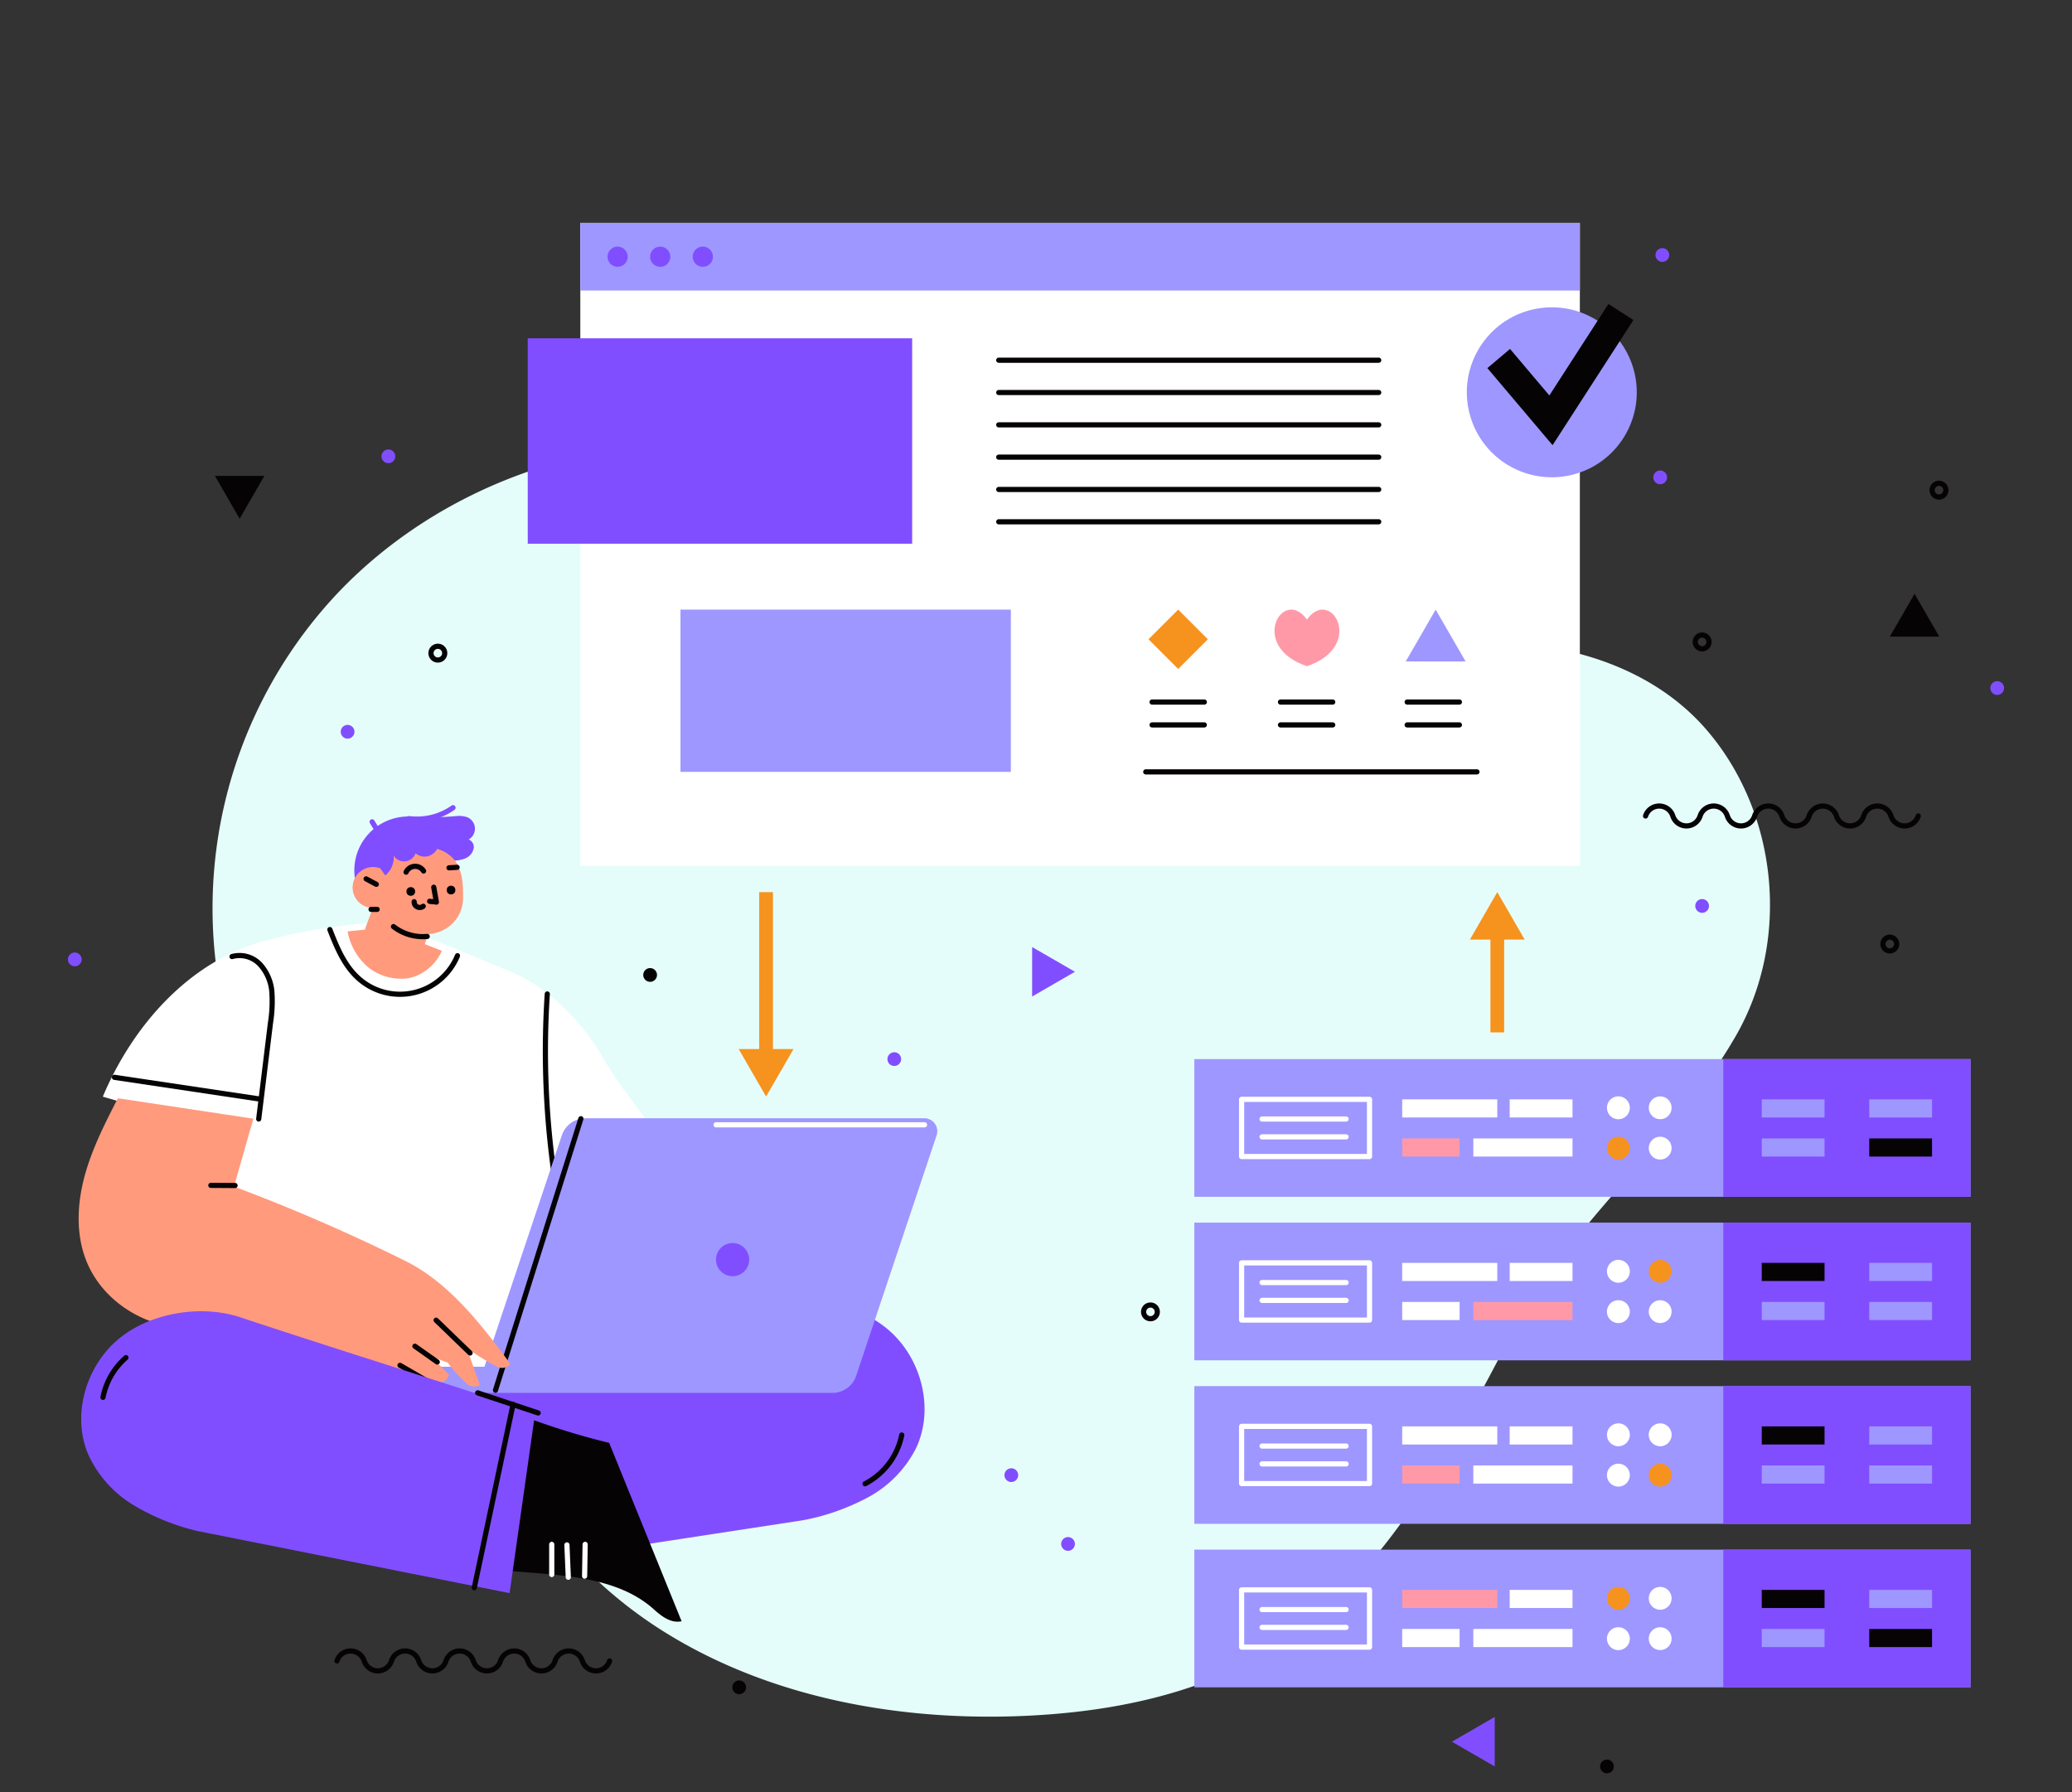 <svg xmlns="http://www.w3.org/2000/svg" xmlns:xlink="http://www.w3.org/1999/xlink" width="400" height="346" viewBox="0 0 400 346">
  <rect x="0" y="0" width="400" height="346" fill="#333333" stroke="none"/>
  <defs>
    <clipPath id="clip-path">
      <rect id="Rectángulo_422510" data-name="Rectángulo 422510" width="400" height="346" transform="translate(180 8777)" fill="#fff" stroke="#707070" stroke-width="1"/>
    </clipPath>
  </defs>
  <g id="Enmascarar_grupo_1208507" data-name="Enmascarar grupo 1208507" transform="translate(-180 -8777)" clip-path="url(#clip-path)">
    <g id="Grupo_1228663" data-name="Grupo 1228663" transform="translate(1529.41 121.607)">
      <g id="OBJECTS" transform="translate(-1336.295 8698.42)">
        <path id="Trazado_1218141" data-name="Trazado 1218141" d="M334.17,168.93c-13.616-16.106-37.651-19.76-58.734-15.947-16.621,3.006-34.781-1.883-48.27-11.789-24.63-18.089-56.436-26.688-87.288-27.639-26.347-.812-52.841,10.079-70.6,29.021A88.7,88.7,0,0,0,46.1,213.6L95.752,284.24c1.085,23.552,16.106,45.3,36.421,58.17s45.3,17.547,69.528,16.555c13.053-.534,26.162-2.668,38.171-7.669,28.155-11.725,42.607-39.826,56.552-66.338,11.091-21.084,31.319-36.7,43.176-57.383C350.038,209.363,347.786,185.037,334.17,168.93Z" transform="translate(-17.553 -70.744)" fill="#e5fdfa"/>
        <g id="Grupo_1228618" data-name="Grupo 1228618" transform="translate(88.765 0)">
          <g id="Grupo_1228616" data-name="Grupo 1228616">
            <rect id="Rectángulo_422512" data-name="Rectángulo 422512" width="192.961" height="124.115" transform="translate(10.149)" fill="#fff"/>
            <g id="Grupo_1228610" data-name="Grupo 1228610" transform="translate(10.149)">
              <rect id="Rectángulo_422513" data-name="Rectángulo 422513" width="192.961" height="13.057" fill="#9e97ff"/>
              <path id="Trazado_1218142" data-name="Trazado 1218142" d="M156.127,62.844a1.947,1.947,0,1,0-1.947,1.947A1.947,1.947,0,0,0,156.127,62.844Z" transform="translate(-146.98 -56.315)" fill="#814eff"/>
              <path id="Trazado_1218143" data-name="Trazado 1218143" d="M165.959,62.844a1.947,1.947,0,1,0-1.947,1.947A1.947,1.947,0,0,0,165.959,62.844Z" transform="translate(-148.587 -56.315)" fill="#814eff"/>
              <path id="Trazado_1218144" data-name="Trazado 1218144" d="M175.791,62.844a1.947,1.947,0,1,0-1.947,1.947A1.947,1.947,0,0,0,175.791,62.844Z" transform="translate(-150.195 -56.315)" fill="#814eff"/>
            </g>
            <rect id="Rectángulo_422514" data-name="Rectángulo 422514" width="74.212" height="39.652" transform="translate(0 22.276)" fill="#814eff"/>
            <rect id="Rectángulo_422515" data-name="Rectángulo 422515" width="63.781" height="31.324" transform="translate(29.483 74.649)" fill="#9e97ff"/>
            <g id="Grupo_1228611" data-name="Grupo 1228611" transform="translate(90.925 26.507)">
              <line id="Línea_2221" data-name="Línea 2221" x2="73.357" fill="none" stroke="#060305" stroke-linecap="round" stroke-linejoin="round" stroke-miterlimit="10" stroke-width="1"/>
              <line id="Línea_2222" data-name="Línea 2222" x2="73.357" transform="translate(0 6.238)" fill="none" stroke="#060305" stroke-linecap="round" stroke-linejoin="round" stroke-miterlimit="10" stroke-width="1"/>
              <line id="Línea_2223" data-name="Línea 2223" x2="73.357" transform="translate(0 12.476)" fill="none" stroke="#060305" stroke-linecap="round" stroke-linejoin="round" stroke-miterlimit="10" stroke-width="1"/>
              <line id="Línea_2224" data-name="Línea 2224" x2="73.357" transform="translate(0 18.713)" fill="none" stroke="#060305" stroke-linecap="round" stroke-linejoin="round" stroke-miterlimit="10" stroke-width="1"/>
              <line id="Línea_2225" data-name="Línea 2225" x2="73.357" transform="translate(0 24.951)" fill="none" stroke="#060305" stroke-linecap="round" stroke-linejoin="round" stroke-miterlimit="10" stroke-width="1"/>
              <line id="Línea_2226" data-name="Línea 2226" x2="73.357" transform="translate(0 31.19)" fill="none" stroke="#060305" stroke-linecap="round" stroke-linejoin="round" stroke-miterlimit="10" stroke-width="1"/>
            </g>
            <g id="Grupo_1228615" data-name="Grupo 1228615" transform="translate(119.308 74.648)">
              <line id="Línea_2227" data-name="Línea 2227" x2="63.94" transform="translate(0 31.324)" fill="none" stroke="#060305" stroke-linecap="round" stroke-linejoin="round" stroke-miterlimit="10" stroke-width="1"/>
              <g id="Grupo_1228612" data-name="Grupo 1228612" transform="translate(0.531 0.002)">
                <rect id="Rectángulo_422516" data-name="Rectángulo 422516" width="8.102" height="8.102" transform="translate(0 5.729) rotate(-45)" fill="#f6921e"/>
                <line id="Línea_2228" data-name="Línea 2228" x2="10.085" transform="translate(0.689 17.843)" fill="none" stroke="#060305" stroke-linecap="round" stroke-linejoin="round" stroke-miterlimit="10" stroke-width="1"/>
                <line id="Línea_2229" data-name="Línea 2229" x2="10.085" transform="translate(0.689 22.257)" fill="none" stroke="#060305" stroke-linecap="round" stroke-linejoin="round" stroke-miterlimit="10" stroke-width="1"/>
              </g>
              <g id="Grupo_1228613" data-name="Grupo 1228613" transform="translate(24.852)">
                <path id="Trazado_1218145" data-name="Trazado 1218145" d="M312.419,146.575c-4.659-6.461-11.388,5.167,0,9.01C323.807,151.742,317.077,140.114,312.419,146.575Z" transform="translate(-306.156 -144.658)" fill="#ff99a8"/>
                <line id="Línea_2230" data-name="Línea 2230" x2="10.085" transform="translate(1.158 17.845)" fill="none" stroke="#060305" stroke-linecap="round" stroke-linejoin="round" stroke-miterlimit="10" stroke-width="1"/>
                <line id="Línea_2231" data-name="Línea 2231" x2="10.085" transform="translate(1.158 22.259)" fill="none" stroke="#060305" stroke-linecap="round" stroke-linejoin="round" stroke-miterlimit="10" stroke-width="1"/>
              </g>
              <g id="Grupo_1228614" data-name="Grupo 1228614" transform="translate(50.196 0)">
                <path id="Trazado_1218146" data-name="Trazado 1218146" d="M342.225,144.659l-5.771,10H348Z" transform="translate(-336.454 -144.659)" fill="#9e97ff"/>
                <line id="Línea_2232" data-name="Línea 2232" x2="10.085" transform="translate(0.27 17.844)" fill="none" stroke="#060305" stroke-linecap="round" stroke-linejoin="round" stroke-miterlimit="10" stroke-width="1"/>
                <line id="Línea_2233" data-name="Línea 2233" x2="10.085" transform="translate(0.27 22.258)" fill="none" stroke="#060305" stroke-linecap="round" stroke-linejoin="round" stroke-miterlimit="10" stroke-width="1"/>
              </g>
            </g>
          </g>
          <g id="Grupo_1228617" data-name="Grupo 1228617" transform="translate(177.961 12.966)">
            <circle id="Elipse_13371" data-name="Elipse 13371" cx="16.403" cy="16.403" r="16.403" transform="translate(0 7.539) rotate(-13.286)" fill="#9e97ff"/>
            <path id="Trazado_1218147" data-name="Trazado 1218147" d="M367.872,101.389,355.285,86.509l4.376-3.7,7.591,8.978,11.407-17.664,4.814,3.108Z" transform="translate(-347.99 -71.444)" fill="#060305"/>
          </g>
        </g>
        <g id="Grupo_1228619" data-name="Grupo 1228619" transform="translate(0 4.871)">
          <path id="Trazado_1218148" data-name="Trazado 1218148" d="M258.494,227.3l-8.269-4.774v9.548Z" transform="translate(-64.087 -87.612)" fill="#814eff"/>
          <path id="Trazado_1218149" data-name="Trazado 1218149" d="M347.1,404.976l8.269,4.774V400.2Z" transform="translate(-79.926 -116.662)" fill="#814eff"/>
          <path id="Trazado_1218150" data-name="Trazado 1218150" d="M452.939,141.013l-4.774,8.269h9.548Z" transform="translate(-96.449 -74.285)" fill="#060305"/>
          <path id="Trazado_1218151" data-name="Trazado 1218151" d="M226.154,431.943l-4.774,8.269h9.548Z" transform="translate(-59.37 -121.852)" fill="none" stroke="#060305" stroke-linecap="round" stroke-linejoin="round" stroke-miterlimit="10" stroke-width="1"/>
          <path id="Trazado_1218152" data-name="Trazado 1218152" d="M66.4,122.071,71.17,113.8H61.622Z" transform="translate(-33.25 -69.836)" fill="#060305"/>
          <circle id="Elipse_13372" data-name="Elipse 13372" cx="1.326" cy="1.326" r="1.326" transform="translate(158.202 155.221)" fill="#814eff"/>
          <path id="Trazado_1218153" data-name="Trazado 1218153" d="M405.914,212.784a1.326,1.326,0,1,0-1.326,1.326A1.326,1.326,0,0,0,405.914,212.784Z" transform="translate(-89.108 -85.803)" fill="#814eff"/>
          <path id="Trazado_1218154" data-name="Trazado 1218154" d="M246.488,344.137a1.326,1.326,0,1,0-1.326,1.326A1.326,1.326,0,0,0,246.488,344.137Z" transform="translate(-63.042 -107.279)" fill="#814eff"/>
          <circle id="Elipse_13373" data-name="Elipse 13373" cx="1.326" cy="1.326" r="1.326" transform="translate(207.653 204.015)" fill="none" stroke="#060305" stroke-linecap="round" stroke-linejoin="round" stroke-miterlimit="10" stroke-width="1"/>
          <path id="Trazado_1218155" data-name="Trazado 1218155" d="M405.914,151.857a1.326,1.326,0,1,0-1.326,1.326A1.326,1.326,0,0,0,405.914,151.857Z" transform="translate(-89.108 -75.841)" fill="none" stroke="#060305" stroke-linecap="round" stroke-linejoin="round" stroke-miterlimit="10" stroke-width="1"/>
          <path id="Trazado_1218156" data-name="Trazado 1218156" d="M396.738,62.569a1.326,1.326,0,1,0-1.326,1.326A1.326,1.326,0,0,0,396.738,62.569Z" transform="translate(-87.607 -61.243)" fill="#814eff"/>
          <path id="Trazado_1218157" data-name="Trazado 1218157" d="M93.314,172.593a1.326,1.326,0,1,0-1.326,1.326A1.326,1.326,0,0,0,93.314,172.593Z" transform="translate(-37.998 -79.232)" fill="#814eff"/>
          <path id="Trazado_1218158" data-name="Trazado 1218158" d="M460.579,116.838a1.326,1.326,0,1,0-1.326,1.326A1.326,1.326,0,0,0,460.579,116.838Z" transform="translate(-98.045 -70.116)" fill="none" stroke="#060305" stroke-linecap="round" stroke-linejoin="round" stroke-miterlimit="10" stroke-width="1"/>
          <path id="Trazado_1218159" data-name="Trazado 1218159" d="M449.232,221.576a1.326,1.326,0,1,0-1.326,1.326A1.326,1.326,0,0,0,449.232,221.576Z" transform="translate(-96.19 -87.24)" fill="none" stroke="#060305" stroke-linecap="round" stroke-linejoin="round" stroke-miterlimit="10" stroke-width="1"/>
          <path id="Trazado_1218160" data-name="Trazado 1218160" d="M474.011,162.5a1.326,1.326,0,1,0-1.326,1.326A1.326,1.326,0,0,0,474.011,162.5Z" transform="translate(-100.241 -77.581)" fill="#814eff"/>
          <path id="Trazado_1218161" data-name="Trazado 1218161" d="M396.235,113.881a1.326,1.326,0,1,0-1.326,1.326A1.326,1.326,0,0,0,396.235,113.881Z" transform="translate(-87.525 -69.632)" fill="#814eff"/>
          <path id="Trazado_1218162" data-name="Trazado 1218162" d="M114.142,154.448a1.326,1.326,0,1,0-1.326,1.326A1.326,1.326,0,0,0,114.142,154.448Z" transform="translate(-41.404 -76.265)" fill="none" stroke="#060305" stroke-linecap="round" stroke-linejoin="round" stroke-miterlimit="10" stroke-width="1"/>
          <path id="Trazado_1218163" data-name="Trazado 1218163" d="M163.131,228.711a1.326,1.326,0,1,0-1.326,1.326A1.326,1.326,0,0,0,163.131,228.711Z" transform="translate(-49.413 -88.407)" fill="#060305"/>
          <path id="Trazado_1218164" data-name="Trazado 1218164" d="M30.357,225.119a1.326,1.326,0,1,0-1.326,1.326A1.326,1.326,0,0,0,30.357,225.119Z" transform="translate(-27.705 -87.82)" fill="#814eff"/>
          <path id="Trazado_1218165" data-name="Trazado 1218165" d="M102.724,109.028a1.326,1.326,0,1,0-1.326,1.326A1.326,1.326,0,0,0,102.724,109.028Z" transform="translate(-39.537 -68.839)" fill="#814eff"/>
          <path id="Trazado_1218166" data-name="Trazado 1218166" d="M183.683,393.1a1.326,1.326,0,1,0-1.326,1.326A1.326,1.326,0,0,0,183.683,393.1Z" transform="translate(-52.773 -115.285)" fill="#060305"/>
          <path id="Trazado_1218167" data-name="Trazado 1218167" d="M259.576,360.015a1.326,1.326,0,1,0-1.326,1.326A1.326,1.326,0,0,0,259.576,360.015Z" transform="translate(-65.182 -109.875)" fill="#814eff"/>
          <path id="Trazado_1218168" data-name="Trazado 1218168" d="M383.951,411.357a1.326,1.326,0,1,0-1.326,1.326A1.326,1.326,0,0,0,383.951,411.357Z" transform="translate(-85.517 -118.269)" fill="#060305"/>
          <path id="Trazado_1218169" data-name="Trazado 1218169" d="M196.216,451.407a1.326,1.326,0,1,0-1.326,1.326A1.326,1.326,0,0,0,196.216,451.407Z" transform="translate(-54.823 -124.817)" fill="#814eff"/>
        </g>
        <g id="Grupo_1228620" data-name="Grupo 1228620" transform="translate(51.93 112.568)">
          <path id="Trazado_1218170" data-name="Trazado 1218170" d="M444.434,191.908h0a2.765,2.765,0,0,1-5.264,0h0a2.765,2.765,0,0,0-5.264,0h0a2.765,2.765,0,0,1-5.264,0h0a2.765,2.765,0,0,0-5.264,0h0a2.765,2.765,0,0,1-5.264,0h0a2.765,2.765,0,0,0-5.264,0h0a2.765,2.765,0,0,1-5.264,0h0a2.765,2.765,0,0,0-5.264,0h0a2.765,2.765,0,0,1-5.264,0h0a2.765,2.765,0,0,0-5.264,0" transform="translate(-139.163 -189.99)" fill="none" stroke="#060305" stroke-linecap="round" stroke-linejoin="round" stroke-miterlimit="10" stroke-width="1"/>
          <path id="Trazado_1218171" data-name="Trazado 1218171" d="M142.426,386.893h0a2.765,2.765,0,0,1-5.264,0h0a2.765,2.765,0,0,0-5.264,0h0a2.765,2.765,0,0,1-5.264,0h0a2.765,2.765,0,0,0-5.264,0h0a2.765,2.765,0,0,1-5.264,0h0a2.765,2.765,0,0,0-5.264,0h0a2.765,2.765,0,0,1-5.264,0h0a2.765,2.765,0,0,0-5.264,0h0a2.765,2.765,0,0,1-5.264,0h0a2.765,2.765,0,0,0-5.264,0" transform="translate(-89.785 -221.87)" fill="none" stroke="#060305" stroke-linecap="round" stroke-linejoin="round" stroke-miterlimit="10" stroke-width="1"/>
          <path id="Trazado_1218172" data-name="Trazado 1218172" d="M406.7,423.743h0a2.765,2.765,0,0,1-5.264,0h0a2.765,2.765,0,0,0-5.264,0h0a2.765,2.765,0,0,1-5.264,0h0a2.765,2.765,0,0,0-5.264,0h0a2.765,2.765,0,0,1-5.264,0h0a2.765,2.765,0,0,0-5.264,0h0a2.765,2.765,0,0,1-5.264,0h0a2.765,2.765,0,0,0-5.264,0h0a2.765,2.765,0,0,1-5.264,0h0a2.765,2.765,0,0,0-5.264,0" transform="translate(-132.993 -227.895)" fill="none" stroke="#060305" stroke-linecap="round" stroke-linejoin="round" stroke-miterlimit="10" stroke-width="1"/>
        </g>
        <g id="Grupo_1228632" data-name="Grupo 1228632" transform="translate(2.066 112.889)">
          <g id="Grupo_1228621" data-name="Grupo 1228621" transform="translate(75.786 95.089)">
            <path id="Trazado_1218173" data-name="Trazado 1218173" d="M178.482,304.9c7.766-2.2,17.72-.048,23.568,5.515s8.052,14.895,4.594,22.187a22.173,22.173,0,0,1-9.218,9.453,43.65,43.65,0,0,1-12.6,4.447l-60.676,9.283q-1.69-17.5-3.381-34.992C139.818,315.4,159.437,310.285,178.482,304.9Z" transform="translate(-120.773 -304.047)" fill="#814eff"/>
            <path id="Trazado_1218174" data-name="Trazado 1218174" d="M211.663,344.548a13.655,13.655,0,0,0,7.087-9.409" transform="translate(-135.633 -309.131)" fill="none" stroke="#060305" stroke-linecap="round" stroke-linejoin="round" stroke-miterlimit="10" stroke-width="1"/>
          </g>
          <g id="Grupo_1228622" data-name="Grupo 1228622" transform="translate(4.668 22.258)">
            <path id="Trazado_1218175" data-name="Trazado 1218175" d="M132.207,242.85c-4.086-7.043-10.33-13.359-17.835-16.517-5.989-2.52-11.786-4.873-17.776-7.394a4.806,4.806,0,0,1-5.008,2.093,5.141,5.141,0,0,1-3.906-4.05,108.163,108.163,0,0,0-20.869,3.511c-14.379,3.9-25.274,16.28-31.058,30.01,3.573,1.036,6.908,2.022,10.481,3.057,1.542,13.056,3.156,25.74,4.7,38.8,17.285,2.5,34.976,4.782,50.679,12.428l19.632.178c3.283-13.5,6.7-26.856,9.98-40.356,3.857-2.06,8.124-4.057,11.981-6.118C139.554,253.248,135.413,248.376,132.207,242.85Z" transform="translate(-35.755 -216.982)" fill="#fff"/>
            <path id="Trazado_1218176" data-name="Trazado 1218176" d="M88.155,218.495c1.338,3.458,2.816,7.03,5.6,9.484a11.993,11.993,0,0,0,19.034-4.435" transform="translate(-44.322 -217.229)" fill="none" stroke="#060305" stroke-linecap="round" stroke-linejoin="round" stroke-miterlimit="10" stroke-width="1"/>
            <path id="Trazado_1218177" data-name="Trazado 1218177" d="M138.259,233.355a168.61,168.61,0,0,0,1.647,37" transform="translate(-52.455 -219.659)" fill="none" stroke="#060305" stroke-linecap="round" stroke-linejoin="round" stroke-miterlimit="10" stroke-width="1"/>
            <path id="Trazado_1218178" data-name="Trazado 1218178" d="M70.726,256.031l2.266-18.517a26.568,26.568,0,0,0,.279-5.927A8.94,8.94,0,0,0,71,226.214a5.435,5.435,0,0,0-5.427-1.534" transform="translate(-40.63 -218.204)" fill="none" stroke="#060305" stroke-linecap="round" stroke-linejoin="round" stroke-miterlimit="10" stroke-width="1"/>
            <path id="Trazado_1218179" data-name="Trazado 1218179" d="M38.44,252.592l28.05,4.191" transform="translate(-36.194 -222.804)" fill="none" stroke="#060305" stroke-linecap="round" stroke-linejoin="round" stroke-miterlimit="10" stroke-width="1"/>
          </g>
          <g id="Grupo_1228623" data-name="Grupo 1228623" transform="translate(47.562 59.946)">
            <path id="Trazado_1218180" data-name="Trazado 1218180" d="M132.751,265.343,117.811,310h-28.9a1.86,1.86,0,0,0-1.568,2.869,4.987,4.987,0,0,0,4.119,2.181H185a4.83,4.83,0,0,0,4.577-3.307L205.1,265.344a2.507,2.507,0,0,0-2.366-3.308h-65.4A4.831,4.831,0,0,0,132.751,265.343Z" transform="translate(-87.033 -262.036)" fill="#9e97ff"/>
            <path id="Trazado_1218181" data-name="Trazado 1218181" d="M183.673,294.022a3.2,3.2,0,1,0-3.2,3.212A3.2,3.2,0,0,0,183.673,294.022Z" transform="translate(-101.788 -266.741)" fill="#814eff"/>
            <line id="Línea_2234" data-name="Línea 2234" x1="16.492" y2="52.414" transform="translate(32.905 0.088)" fill="none" stroke="#060305" stroke-linecap="round" stroke-linejoin="round" stroke-miterlimit="10" stroke-width="1"/>
            <line id="Línea_2235" data-name="Línea 2235" x1="40.247" transform="translate(75.493 1.267)" fill="none" stroke="#fff" stroke-linecap="round" stroke-linejoin="round" stroke-miterlimit="10" stroke-width="1"/>
          </g>
          <g id="Grupo_1228624" data-name="Grupo 1228624" transform="translate(0 56.086)">
            <path id="Trazado_1218182" data-name="Trazado 1218182" d="M93.368,288.885a353.167,353.167,0,0,0-33.2-14.417q1.87-6.55,3.738-13.1l-26.165-3.946c-2.414,4.717-4.844,9.472-6.289,14.57s-1.855,10.625-.215,15.664c2.446,7.514,9.452,12.767,17.266,13.945a437.96,437.96,0,0,1,49.1,10.375,5.737,5.737,0,0,0,2.373.3,1.963,1.963,0,0,0,1.7-1.483l-2.694-2.737a3.983,3.983,0,0,0-1.4-1.051c1.229.426,2.627,1.031,3.855,1.457a27.942,27.942,0,0,0,3.753,4.131,2.143,2.143,0,0,0,2.449.167c-.889-2.434-1.689-4.725-2.578-7.16a48.6,48.6,0,0,0,6.05,3.718,2.1,2.1,0,0,0,2.417-.606C107.972,301.143,101.749,293.1,93.368,288.885Z" transform="translate(-30.174 -257.421)" fill="#ff9a7d"/>
            <path id="Trazado_1218183" data-name="Trazado 1218183" d="M65.363,277.55l-4.679-.03" transform="translate(-35.163 -260.707)" fill="none" stroke="#060305" stroke-linecap="round" stroke-linejoin="round" stroke-miterlimit="10" stroke-width="1"/>
            <path id="Trazado_1218184" data-name="Trazado 1218184" d="M112.669,308.634l6.557,6.334" transform="translate(-43.662 -265.794)" fill="none" stroke="#060305" stroke-linecap="round" stroke-linejoin="round" stroke-miterlimit="10" stroke-width="1"/>
            <path id="Trazado_1218185" data-name="Trazado 1218185" d="M107.782,314.644l4.314,3.047" transform="translate(-42.863 -266.777)" fill="none" stroke="#060305" stroke-linecap="round" stroke-linejoin="round" stroke-miterlimit="10" stroke-width="1"/>
            <path id="Trazado_1218186" data-name="Trazado 1218186" d="M104.341,319.053l5.926,3.432" transform="translate(-42.3 -267.498)" fill="none" stroke="#060305" stroke-linecap="round" stroke-linejoin="round" stroke-miterlimit="10" stroke-width="1"/>
          </g>
          <g id="Grupo_1228625" data-name="Grupo 1228625" transform="translate(81.705 117.395)">
            <path id="Trazado_1218187" data-name="Trazado 1218187" d="M148.561,335.924a138.55,138.55,0,0,1-16.771-5.211,66.888,66.888,0,0,0-3.589,29.828c9.978.961,21.538.815,28.988,7.522,1.553,1.4,3.315,2.729,5.359,2.3Z" transform="translate(-127.849 -330.713)" fill="#060305"/>
            <path id="Trazado_1218188" data-name="Trazado 1218188" d="M139.358,360.371v5.822" transform="translate(-129.73 -335.562)" fill="none" stroke="#fff" stroke-linecap="round" stroke-linejoin="round" stroke-miterlimit="10" stroke-width="1"/>
            <path id="Trazado_1218189" data-name="Trazado 1218189" d="M142.863,360.495q.132,3.121.262,6.24" transform="translate(-130.303 -335.582)" fill="none" stroke="#fff" stroke-linecap="round" stroke-linejoin="round" stroke-miterlimit="10" stroke-width="1"/>
            <path id="Trazado_1218190" data-name="Trazado 1218190" d="M147.048,360.371l-.105,6.134" transform="translate(-130.971 -335.562)" fill="none" stroke="#fff" stroke-linecap="round" stroke-linejoin="round" stroke-miterlimit="10" stroke-width="1"/>
          </g>
          <g id="Grupo_1228630" data-name="Grupo 1228630" transform="translate(51.924)">
            <g id="Grupo_1228626" data-name="Grupo 1228626" transform="translate(1.313)">
              <path id="Trazado_1218191" data-name="Trazado 1218191" d="M106.337,192.479a12.136,12.136,0,0,0,8.563-2.106" transform="translate(-95.863 -190.373)" fill="none" stroke="#814eff" stroke-linecap="round" stroke-linejoin="round" stroke-miterlimit="10" stroke-width="1"/>
              <path id="Trazado_1218192" data-name="Trazado 1218192" d="M97.907,193.628l.709,1.165" transform="translate(-94.485 -190.905)" fill="none" stroke="#814eff" stroke-linecap="round" stroke-linejoin="round" stroke-miterlimit="10" stroke-width="1"/>
              <path id="Trazado_1218193" data-name="Trazado 1218193" d="M115.866,196.822a2.395,2.395,0,0,0-.186-4.269,4.823,4.823,0,0,0-2.175-.256,56.427,56.427,0,0,1-8.139.153,10.4,10.4,0,0,0-11.182,13.138l16.529,3.63a29.172,29.172,0,0,1,2.064-8.307,6.728,6.728,0,0,0,2.416-.428,2.667,2.667,0,0,0,1.6-1.754A1.54,1.54,0,0,0,115.866,196.822Z" transform="translate(-93.816 -190.685)" fill="#814eff"/>
            </g>
            <g id="Grupo_1228629" data-name="Grupo 1228629" transform="translate(0 7.951)">
              <path id="Trazado_1218194" data-name="Trazado 1218194" d="M110.433,219.553c-1.122-.458-2.151-.831-3.272-1.289.161-.6.448-1.335.609-1.932a7.221,7.221,0,0,0,4.76-2.1,6.785,6.785,0,0,0,2-4.7c.03-2.345-.026-4.847-1.2-6.874a6.532,6.532,0,0,0-3.8-2.774,2.848,2.848,0,0,1-1.906,1.441,2.726,2.726,0,0,1-2.256-.6,2.358,2.358,0,0,1-4.218.463,4.511,4.511,0,0,1-1.628,3.813c-.339-.441-.637-.927-.976-1.369a3.949,3.949,0,1,0-1.451,7.647c-.459,1.432-1.036,2.742-1.5,4.175-1.092.151-2.253.207-3.345.36a11.875,11.875,0,0,0,3.973,6.919,10.254,10.254,0,0,0,7.859,2.093A9.136,9.136,0,0,0,110.433,219.553Z" transform="translate(-92.247 -199.878)" fill="#ff9a7d"/>
              <g id="Grupo_1228627" data-name="Grupo 1228627" transform="translate(11.289 3.365)">
                <circle id="Elipse_13374" data-name="Elipse 13374" cx="0.837" cy="0.837" r="0.837" transform="translate(0.071 4.017)" fill="#060305"/>
                <circle id="Elipse_13375" data-name="Elipse 13375" cx="0.837" cy="0.837" r="0.837" transform="translate(7.841 3.745)" fill="#060305"/>
                <path id="Trazado_1218195" data-name="Trazado 1218195" d="M111.976,208.721q.252,1.439.505,2.878c-.388-.111-.915-.056-1.3-.167" transform="translate(-106.632 -204.688)" fill="none" stroke="#060305" stroke-linecap="round" stroke-linejoin="round" stroke-miterlimit="10" stroke-width="1"/>
                <path id="Trazado_1218196" data-name="Trazado 1218196" d="M105.743,205.028a1.921,1.921,0,0,1,3.378-.226" transform="translate(-105.743 -203.9)" fill="none" stroke="#060305" stroke-linecap="round" stroke-linejoin="round" stroke-miterlimit="10" stroke-width="1"/>
                <path id="Trazado_1218197" data-name="Trazado 1218197" d="M115.65,204.222l1.558-.093" transform="translate(-107.363 -203.938)" fill="none" stroke="#060305" stroke-linecap="round" stroke-linejoin="round" stroke-miterlimit="10" stroke-width="1"/>
                <path id="Trazado_1218198" data-name="Trazado 1218198" d="M107.607,212.064a1.076,1.076,0,0,0,1.752.876" transform="translate(-106.048 -205.235)" fill="none" stroke="#060305" stroke-linecap="round" stroke-linejoin="round" stroke-miterlimit="10" stroke-width="1"/>
              </g>
              <g id="Grupo_1228628" data-name="Grupo 1228628" transform="translate(3.573 5.785)">
                <path id="Trazado_1218199" data-name="Trazado 1218199" d="M96.518,206.794l1.97,1.053" transform="translate(-96.518 -206.794)" fill="none" stroke="#060305" stroke-linecap="round" stroke-linejoin="round" stroke-miterlimit="10" stroke-width="1"/>
                <path id="Trazado_1218200" data-name="Trazado 1218200" d="M97.66,213.836h1.169" transform="translate(-96.705 -207.945)" fill="none" stroke="#060305" stroke-linecap="round" stroke-linejoin="round" stroke-miterlimit="10" stroke-width="1"/>
                <path id="Trazado_1218201" data-name="Trazado 1218201" d="M102.836,217.807a9.275,9.275,0,0,0,6.509,1.907" transform="translate(-97.551 -208.595)" fill="none" stroke="#060305" stroke-linecap="round" stroke-linejoin="round" stroke-miterlimit="10" stroke-width="1"/>
              </g>
            </g>
          </g>
          <g id="Grupo_1228631" data-name="Grupo 1228631" transform="translate(0.497 97.205)">
            <path id="Trazado_1218202" data-name="Trazado 1218202" d="M61.465,307.735c-7.66-2.541-17.7-.836-23.79,4.46s-8.708,14.522-5.578,21.961a22.165,22.165,0,0,0,8.787,9.854,43.615,43.615,0,0,0,12.384,5l60.2,11.975,4.936-34.807C99.621,319.95,80.251,313.967,61.465,307.735Z" transform="translate(-30.769 -306.577)" fill="#814eff"/>
            <line id="Línea_2236" data-name="Línea 2236" x1="11.677" y1="3.881" transform="translate(76.539 15.751)" fill="none" stroke="#060305" stroke-linecap="round" stroke-linejoin="round" stroke-miterlimit="10" stroke-width="1"/>
            <path id="Trazado_1218203" data-name="Trazado 1218203" d="M128.972,328.062l-7.488,35.392" transform="translate(-45.601 -310.089)" fill="none" stroke="#060305" stroke-linecap="round" stroke-linejoin="round" stroke-miterlimit="10" stroke-width="1"/>
            <path id="Trazado_1218204" data-name="Trazado 1218204" d="M35.795,324.938a13.68,13.68,0,0,1,4.43-7.662" transform="translate(-31.591 -308.326)" fill="none" stroke="#060305" stroke-linecap="round" stroke-linejoin="round" stroke-miterlimit="10" stroke-width="1"/>
          </g>
        </g>
        <g id="Grupo_1228662" data-name="Grupo 1228662" transform="translate(129.491 129.188)">
          <g id="Grupo_1228637" data-name="Grupo 1228637">
            <g id="Grupo_1228634" data-name="Grupo 1228634" transform="translate(141.158)">
              <rect id="Rectángulo_422517" data-name="Rectángulo 422517" width="2.651" height="19.463" transform="translate(3.963 7.61)" fill="#f6921e"/>
              <g id="Grupo_1228633" data-name="Grupo 1228633">
                <path id="Trazado_1218205" data-name="Trazado 1218205" d="M361.83,219.015l-5.288-9.157-5.288,9.157Z" transform="translate(-351.254 -209.858)" fill="#f6921e"/>
              </g>
            </g>
            <g id="Grupo_1228636" data-name="Grupo 1228636">
              <rect id="Rectángulo_422518" data-name="Rectángulo 422518" width="2.651" height="31.844" transform="translate(3.963)" fill="#f6921e"/>
              <g id="Grupo_1228635" data-name="Grupo 1228635" transform="translate(0 30.296)">
                <path id="Trazado_1218206" data-name="Trazado 1218206" d="M182.506,246.076l5.288,9.157,5.288-9.157Z" transform="translate(-182.506 -246.076)" fill="#f6921e"/>
              </g>
            </g>
          </g>
          <g id="Grupo_1228643" data-name="Grupo 1228643" transform="translate(87.961 126.921)">
            <g id="Grupo_1228640" data-name="Grupo 1228640">
              <rect id="Rectángulo_422519" data-name="Rectángulo 422519" width="149.844" height="26.582" fill="#9e97ff"/>
              <rect id="Rectángulo_422520" data-name="Rectángulo 422520" width="18.358" height="3.5" transform="translate(40.127 7.769)" fill="#ff99a8"/>
              <rect id="Rectángulo_422521" data-name="Rectángulo 422521" width="12.123" height="3.5" transform="translate(60.879 7.769)" fill="#fff"/>
              <rect id="Rectángulo_422522" data-name="Rectángulo 422522" width="11.081" height="3.5" transform="translate(40.127 15.311)" fill="#fff"/>
              <rect id="Rectángulo_422523" data-name="Rectángulo 422523" width="19.143" height="3.5" transform="translate(53.859 15.311)" fill="#fff"/>
              <circle id="Elipse_13376" data-name="Elipse 13376" cx="2.209" cy="2.209" r="2.209" transform="translate(87.722 7.187)" fill="#fff"/>
              <circle id="Elipse_13377" data-name="Elipse 13377" cx="2.209" cy="2.209" r="2.209" transform="translate(87.722 14.975)" fill="#fff"/>
              <path id="Trazado_1218207" data-name="Trazado 1218207" d="M387.3,372.387a2.209,2.209,0,1,0-2.209,2.209A2.209,2.209,0,0,0,387.3,372.387Z" transform="translate(-303.228 -362.991)" fill="#f6921e"/>
              <path id="Trazado_1218208" data-name="Trazado 1218208" d="M387.3,381.7a2.209,2.209,0,1,0-2.209,2.209A2.209,2.209,0,0,0,387.3,381.7Z" transform="translate(-303.228 -364.513)" fill="#fff"/>
              <g id="Grupo_1228639" data-name="Grupo 1228639" transform="translate(9.125 7.769)">
                <rect id="Rectángulo_422524" data-name="Rectángulo 422524" width="24.694" height="11.043" fill="none" stroke="#fff" stroke-linecap="round" stroke-linejoin="round" stroke-miterlimit="10" stroke-width="1"/>
                <g id="Grupo_1228638" data-name="Grupo 1228638" transform="translate(3.952 3.799)">
                  <line id="Línea_2237" data-name="Línea 2237" x2="16.219" fill="none" stroke="#fff" stroke-linecap="round" stroke-linejoin="round" stroke-miterlimit="10" stroke-width="1"/>
                  <line id="Línea_2238" data-name="Línea 2238" x1="16.219" transform="translate(0 3.443)" fill="none" stroke="#fff" stroke-linecap="round" stroke-linejoin="round" stroke-miterlimit="10" stroke-width="1"/>
                </g>
              </g>
            </g>
            <g id="Grupo_1228642" data-name="Grupo 1228642" transform="translate(102.108)">
              <rect id="Rectángulo_422525" data-name="Rectángulo 422525" width="47.737" height="26.582" fill="#814eff"/>
              <g id="Grupo_1228641" data-name="Grupo 1228641" transform="translate(7.431 7.769)">
                <rect id="Rectángulo_422526" data-name="Rectángulo 422526" width="12.123" height="3.5" fill="#060305"/>
                <rect id="Rectángulo_422527" data-name="Rectángulo 422527" width="12.123" height="3.5" transform="translate(20.752)" fill="#9e97ff"/>
                <rect id="Rectángulo_422528" data-name="Rectángulo 422528" width="12.123" height="3.5" transform="translate(0 7.542)" fill="#9e97ff"/>
                <rect id="Rectángulo_422529" data-name="Rectángulo 422529" width="12.123" height="3.5" transform="translate(20.752 7.542)" fill="#060305"/>
              </g>
            </g>
          </g>
          <g id="Grupo_1228649" data-name="Grupo 1228649" transform="translate(87.961 32.23)">
            <g id="Grupo_1228646" data-name="Grupo 1228646">
              <rect id="Rectángulo_422530" data-name="Rectángulo 422530" width="149.844" height="26.582" fill="#9e97ff"/>
              <rect id="Rectángulo_422531" data-name="Rectángulo 422531" width="18.358" height="3.5" transform="translate(40.127 7.769)" fill="#fff"/>
              <rect id="Rectángulo_422532" data-name="Rectángulo 422532" width="12.123" height="3.5" transform="translate(60.879 7.769)" fill="#fff"/>
              <rect id="Rectángulo_422533" data-name="Rectángulo 422533" width="11.081" height="3.5" transform="translate(40.127 15.312)" fill="#ff99a8"/>
              <rect id="Rectángulo_422534" data-name="Rectángulo 422534" width="19.143" height="3.5" transform="translate(53.859 15.312)" fill="#fff"/>
              <circle id="Elipse_13378" data-name="Elipse 13378" cx="2.209" cy="2.209" r="2.209" transform="translate(87.722 7.188)" fill="#fff"/>
              <circle id="Elipse_13379" data-name="Elipse 13379" cx="2.209" cy="2.209" r="2.209" transform="translate(87.722 14.975)" fill="#fff"/>
              <path id="Trazado_1218209" data-name="Trazado 1218209" d="M387.3,259.19a2.209,2.209,0,1,0-2.209,2.209A2.209,2.209,0,0,0,387.3,259.19Z" transform="translate(-303.228 -249.793)" fill="#fff"/>
              <path id="Trazado_1218210" data-name="Trazado 1218210" d="M387.3,268.5a2.209,2.209,0,1,0-2.209,2.209A2.209,2.209,0,0,0,387.3,268.5Z" transform="translate(-303.228 -251.315)" fill="#f6921e"/>
              <g id="Grupo_1228645" data-name="Grupo 1228645" transform="translate(9.125 7.769)">
                <rect id="Rectángulo_422535" data-name="Rectángulo 422535" width="24.694" height="11.043" fill="none" stroke="#fff" stroke-linecap="round" stroke-linejoin="round" stroke-miterlimit="10" stroke-width="1"/>
                <g id="Grupo_1228644" data-name="Grupo 1228644" transform="translate(3.952 3.8)">
                  <line id="Línea_2239" data-name="Línea 2239" x2="16.219" fill="none" stroke="#fff" stroke-linecap="round" stroke-linejoin="round" stroke-miterlimit="10" stroke-width="1"/>
                  <line id="Línea_2240" data-name="Línea 2240" x1="16.219" transform="translate(0 3.442)" fill="none" stroke="#fff" stroke-linecap="round" stroke-linejoin="round" stroke-miterlimit="10" stroke-width="1"/>
                </g>
              </g>
            </g>
            <g id="Grupo_1228648" data-name="Grupo 1228648" transform="translate(102.108)">
              <rect id="Rectángulo_422536" data-name="Rectángulo 422536" width="47.737" height="26.582" fill="#814eff"/>
              <g id="Grupo_1228647" data-name="Grupo 1228647" transform="translate(7.431 7.769)">
                <rect id="Rectángulo_422537" data-name="Rectángulo 422537" width="12.123" height="3.5" fill="#9e97ff"/>
                <rect id="Rectángulo_422538" data-name="Rectángulo 422538" width="12.123" height="3.5" transform="translate(20.752)" fill="#9e97ff"/>
                <rect id="Rectángulo_422539" data-name="Rectángulo 422539" width="12.123" height="3.5" transform="translate(0 7.543)" fill="#9e97ff"/>
                <rect id="Rectángulo_422540" data-name="Rectángulo 422540" width="12.123" height="3.5" transform="translate(20.752 7.543)" fill="#060305"/>
              </g>
            </g>
          </g>
          <g id="Grupo_1228655" data-name="Grupo 1228655" transform="translate(87.961 63.794)">
            <g id="Grupo_1228652" data-name="Grupo 1228652">
              <rect id="Rectángulo_422541" data-name="Rectángulo 422541" width="149.844" height="26.582" fill="#9e97ff"/>
              <rect id="Rectángulo_422542" data-name="Rectángulo 422542" width="18.358" height="3.5" transform="translate(40.127 7.769)" fill="#fff"/>
              <rect id="Rectángulo_422543" data-name="Rectángulo 422543" width="12.123" height="3.5" transform="translate(60.879 7.769)" fill="#fff"/>
              <rect id="Rectángulo_422544" data-name="Rectángulo 422544" width="11.081" height="3.5" transform="translate(40.127 15.311)" fill="#fff"/>
              <rect id="Rectángulo_422545" data-name="Rectángulo 422545" width="19.143" height="3.5" transform="translate(53.859 15.311)" fill="#ff99a8"/>
              <circle id="Elipse_13380" data-name="Elipse 13380" cx="2.209" cy="2.209" r="2.209" transform="translate(87.722 7.187)" fill="#f6921e"/>
              <circle id="Elipse_13381" data-name="Elipse 13381" cx="2.209" cy="2.209" r="2.209" transform="translate(87.722 14.974)" fill="#fff"/>
              <path id="Trazado_1218211" data-name="Trazado 1218211" d="M387.3,296.922a2.209,2.209,0,1,0-2.209,2.209A2.209,2.209,0,0,0,387.3,296.922Z" transform="translate(-303.228 -287.526)" fill="#fff"/>
              <path id="Trazado_1218212" data-name="Trazado 1218212" d="M387.3,306.231a2.209,2.209,0,1,0-2.209,2.209A2.209,2.209,0,0,0,387.3,306.231Z" transform="translate(-303.228 -289.048)" fill="#fff"/>
              <g id="Grupo_1228651" data-name="Grupo 1228651" transform="translate(9.125 7.769)">
                <rect id="Rectángulo_422546" data-name="Rectángulo 422546" width="24.694" height="11.043" fill="none" stroke="#fff" stroke-linecap="round" stroke-linejoin="round" stroke-miterlimit="10" stroke-width="1"/>
                <g id="Grupo_1228650" data-name="Grupo 1228650" transform="translate(3.952 3.8)">
                  <line id="Línea_2241" data-name="Línea 2241" x2="16.219" fill="none" stroke="#fff" stroke-linecap="round" stroke-linejoin="round" stroke-miterlimit="10" stroke-width="1"/>
                  <line id="Línea_2242" data-name="Línea 2242" x1="16.219" transform="translate(0 3.443)" fill="none" stroke="#fff" stroke-linecap="round" stroke-linejoin="round" stroke-miterlimit="10" stroke-width="1"/>
                </g>
              </g>
            </g>
            <g id="Grupo_1228654" data-name="Grupo 1228654" transform="translate(102.108)">
              <rect id="Rectángulo_422547" data-name="Rectángulo 422547" width="47.737" height="26.582" fill="#814eff"/>
              <g id="Grupo_1228653" data-name="Grupo 1228653" transform="translate(7.431 7.769)">
                <rect id="Rectángulo_422548" data-name="Rectángulo 422548" width="12.123" height="3.5" fill="#060305"/>
                <rect id="Rectángulo_422549" data-name="Rectángulo 422549" width="12.123" height="3.5" transform="translate(20.752)" fill="#9e97ff"/>
                <rect id="Rectángulo_422550" data-name="Rectángulo 422550" width="12.123" height="3.5" transform="translate(0 7.543)" fill="#9e97ff"/>
                <rect id="Rectángulo_422551" data-name="Rectángulo 422551" width="12.123" height="3.5" transform="translate(20.752 7.543)" fill="#9e97ff"/>
              </g>
            </g>
          </g>
          <g id="Grupo_1228661" data-name="Grupo 1228661" transform="translate(87.961 95.357)">
            <g id="Grupo_1228658" data-name="Grupo 1228658">
              <rect id="Rectángulo_422552" data-name="Rectángulo 422552" width="149.844" height="26.582" fill="#9e97ff"/>
              <rect id="Rectángulo_422553" data-name="Rectángulo 422553" width="18.358" height="3.5" transform="translate(40.127 7.769)" fill="#fff"/>
              <rect id="Rectángulo_422554" data-name="Rectángulo 422554" width="12.123" height="3.5" transform="translate(60.879 7.769)" fill="#fff"/>
              <rect id="Rectángulo_422555" data-name="Rectángulo 422555" width="11.081" height="3.5" transform="translate(40.127 15.312)" fill="#ff99a8"/>
              <rect id="Rectángulo_422556" data-name="Rectángulo 422556" width="19.143" height="3.5" transform="translate(53.859 15.312)" fill="#fff"/>
              <path id="Trazado_1218213" data-name="Trazado 1218213" d="M396.946,334.655a2.209,2.209,0,1,0-2.209,2.209A2.209,2.209,0,0,0,396.946,334.655Z" transform="translate(-304.805 -325.258)" fill="#fff"/>
              <path id="Trazado_1218214" data-name="Trazado 1218214" d="M396.946,343.964a2.209,2.209,0,1,0-2.209,2.209A2.209,2.209,0,0,0,396.946,343.964Z" transform="translate(-304.805 -326.78)" fill="#f6921e"/>
              <path id="Trazado_1218215" data-name="Trazado 1218215" d="M387.3,334.655a2.209,2.209,0,1,0-2.209,2.209A2.209,2.209,0,0,0,387.3,334.655Z" transform="translate(-303.228 -325.258)" fill="#fff"/>
              <path id="Trazado_1218216" data-name="Trazado 1218216" d="M387.3,343.964a2.209,2.209,0,1,0-2.209,2.209A2.209,2.209,0,0,0,387.3,343.964Z" transform="translate(-303.228 -326.78)" fill="#fff"/>
              <g id="Grupo_1228657" data-name="Grupo 1228657" transform="translate(9.125 7.769)">
                <rect id="Rectángulo_422557" data-name="Rectángulo 422557" width="24.694" height="11.043" fill="none" stroke="#fff" stroke-linecap="round" stroke-linejoin="round" stroke-miterlimit="10" stroke-width="1"/>
                <g id="Grupo_1228656" data-name="Grupo 1228656" transform="translate(3.952 3.8)">
                  <line id="Línea_2243" data-name="Línea 2243" x2="16.219" fill="none" stroke="#fff" stroke-linecap="round" stroke-linejoin="round" stroke-miterlimit="10" stroke-width="1"/>
                  <line id="Línea_2244" data-name="Línea 2244" x1="16.219" transform="translate(0 3.442)" fill="none" stroke="#fff" stroke-linecap="round" stroke-linejoin="round" stroke-miterlimit="10" stroke-width="1"/>
                </g>
              </g>
            </g>
            <g id="Grupo_1228660" data-name="Grupo 1228660" transform="translate(102.108)">
              <rect id="Rectángulo_422558" data-name="Rectángulo 422558" width="47.737" height="26.582" fill="#814eff"/>
              <g id="Grupo_1228659" data-name="Grupo 1228659" transform="translate(7.431 7.769)">
                <rect id="Rectángulo_422559" data-name="Rectángulo 422559" width="12.123" height="3.5" fill="#060305"/>
                <rect id="Rectángulo_422560" data-name="Rectángulo 422560" width="12.123" height="3.5" transform="translate(20.752)" fill="#9e97ff"/>
                <rect id="Rectángulo_422561" data-name="Rectángulo 422561" width="12.123" height="3.5" transform="translate(0 7.543)" fill="#9e97ff"/>
                <rect id="Rectángulo_422562" data-name="Rectángulo 422562" width="12.123" height="3.5" transform="translate(20.752 7.543)" fill="#9e97ff"/>
              </g>
            </g>
          </g>
        </g>
      </g>
    </g>
  </g>
</svg>
